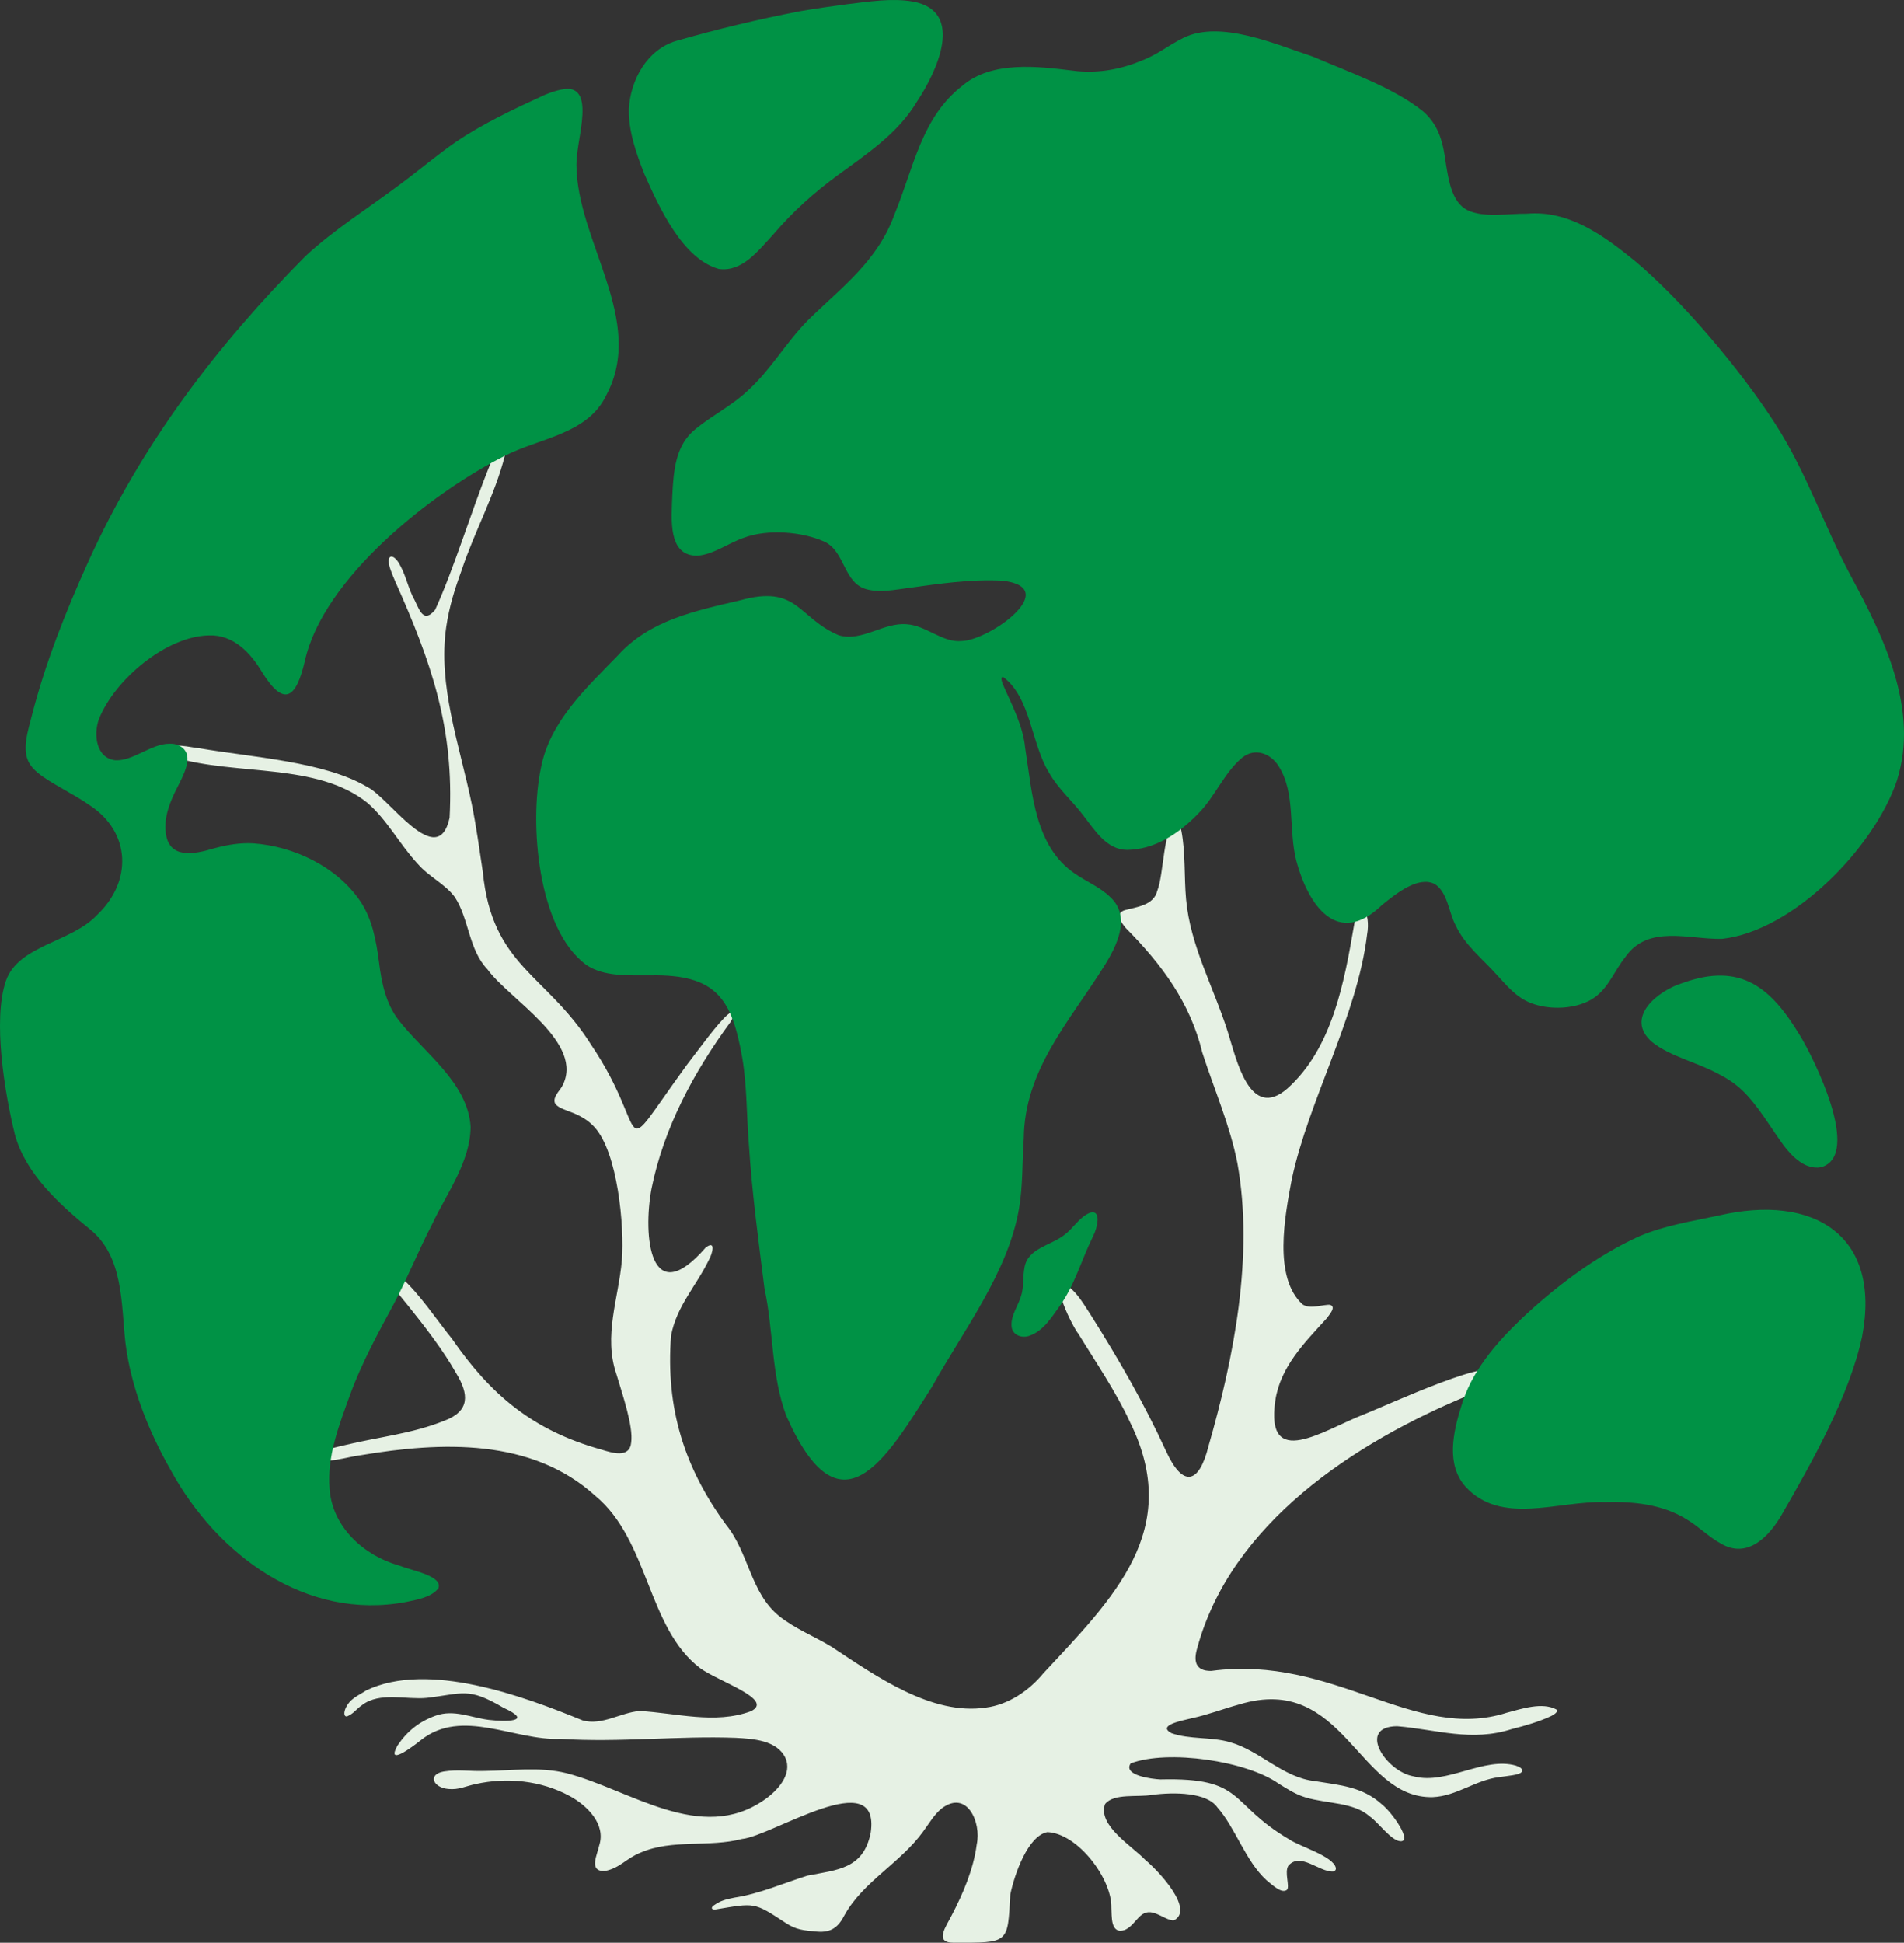 <?xml version="1.0" encoding="UTF-8"?>
<svg id="b" data-name="Layer 2" xmlns="http://www.w3.org/2000/svg" width="538.662" height="549.358" viewBox="0 0 538.662 549.358">
  <rect x="0" y="0" width="538.662" height="549.358" fill="#333333" stroke="none"/>
  <g id="c" data-name="Layer 1">
    <g>
      <path d="M400.086,502.352c9.25,2.379,19.81-5.679,28.787-3.067,1.014.373,2.21.878,1.569,1.859-.745.802-3.757,1.016-6.291,1.387-6.692.805-11.993,5.351-18.781,5.658-21.282.567-25.036-35.228-54.727-26.225-4.396,1.193-8.867,2.919-13.407,3.898-2.594.669-10.058,1.963-5.826,4.237,5.072,1.825,11.333,1.015,16.523,2.549,8.485,2.335,14.997,10.069,24.133,11.017,7.18,1.184,13.325,1.555,18.885,6.567,2.951,2.326,8.67,10.532,5.282,10.428-2.614-.08-6.339-5.408-8.71-7.012-4.521-4.062-12.168-3.574-18.128-5.367-2.783-.813-5.237-2.411-7.693-3.933-8.984-6.354-31.223-9.715-41.824-5.694-2.291,3.403,6.138,4.433,8.392,4.527,24.243-.586,19.019,6.684,36.369,16.89,2.97,2.064,12.634,4.803,13.282,8.145.097.499-.282.986-.79,1.009-3.925.177-9.246-5.604-12.645-1.634-1.171,1.833.468,5.759-.359,6.784-1.472,1.209-3.952-1.152-5.869-2.733-5.899-5.405-8.832-14.953-13.849-20.556-2.985-4.261-12.14-4.361-18.447-3.539-4.021.739-10.837-.551-13.338,2.612-2.155,6.046,7.715,11.896,11.381,15.768,4,3.331,13.859,14.03,8.18,17.077-1.318.249-3.349-1.197-5.174-1.872-4.576-1.836-5.276,3.039-8.789,4.623-4.164,1.352-3.647-3.939-3.809-6.309.198-8.104-9.446-21.007-18.096-21.371-5.517,1.046-9.276,11.838-10.495,17.622-.771,14.035-.25,13.66-16.082,13.66-5.571,0-2.022-4.668-.509-7.71,3.218-6.159,6.201-13.116,7.094-20.087,1.36-6.192-2.725-15.571-9.881-10.203-2.145,1.709-3.642,4.337-5.268,6.542-6.396,8.867-17.014,14.205-22.241,23.633-1.66,3.23-3.604,5.059-7.822,4.683-3.843-.342-5.865-.499-8.803-2.431-9.148-6.014-8.686-5.683-19.972-3.816-.963.055-1.423-.445-.3-1.231,1.958-1.348,3.325-1.626,5.698-2.121,7.211-1.095,13.799-4.066,20.696-6.223,8.437-1.671,15.856-1.853,17.9-12.156,2.871-19.595-27.834.961-36.418,1.775-9.291,2.442-19.712-.017-28.644,3.844-4.124,1.617-5.795,4.355-10.097,5.219-4.841.262-2.124-4.78-1.669-7.174,2.016-6.09-3.461-11.402-8.406-14.059-8.089-4.368-17.647-5.306-26.501-3.355-3,.621-4.737,1.692-7.795,1.401-4.277-.392-5.887-4.104-1.308-4.938,4.201-.673,7.097-.036,11.329-.16,7.803-.068,15.788-1.287,23.465.632,18.005,4.659,37.909,20.066,55.935,7.539,3.754-2.571,8.062-7.302,5.951-11.897-2.336-4.947-9.113-5.387-14.005-5.636-16.352-.615-32.685,1.362-49.619.302-13.034.528-27.853-8.877-39.45.317-2.377,1.928-10.035,7.619-6.629,1.517,2.695-3.965,6.066-6.731,10.769-8.416,5.208-1.864,10.039.574,15.065,1.198,4.507.528,13.058.652,4.079-3.459-9.943-5.869-11.383-3.972-21.647-2.774-5.793.575-13.31-1.777-18.286,2.028-1.896,1.323-2.185,2.253-4.171,3.174-.82.272-1.14-.65-.591-2.081,1.265-2.956,3.437-3.603,5.943-5.245,17.446-8.298,44.187,1.521,61.245,8.518,5.414,1.496,10.675-2.229,16.054-2.684,10.369.551,21.264,3.821,31.463.087,6.917-3.305-9.135-8.394-14.347-12.214-14.963-11.413-14.402-36.047-29.579-48.667-18.099-16.464-43.725-15.336-66.397-11.525-3.906.447-9.521,2.561-12.945.924-.347-.371-.055-.883.783-1.392,2.297-1.266,5.247-1.801,7.847-2.427,9.721-2.341,18.773-3.173,27.897-6.835,7.376-2.746,6.999-7.531,3.429-13.414-3.795-6.702-9.106-13.523-13.748-19.29-1.821-2.264-4.036-4.684-4.955-7.413-.7-2.653,2.069-1.393,3.177-.378,5.298,4.79,9.905,11.863,14.296,17.285,10.904,15.722,22.687,25.889,42.285,31.349,3.019.915,8.031,2.568,8.437-2.064.599-4.578-2.418-13.346-4.196-19.304-3.706-10.835.589-21.276,1.555-32.138.752-9.708-1.183-30.525-7.744-37.67-1.801-2.013-4.228-3.392-7.076-4.417-1.4-.568-3.742-1.269-4.172-2.535-.463-1.643,1.23-3.178,2.037-4.528,6.812-12.277-15.075-24.762-21.056-33.131-5.358-5.581-5.172-14.171-9.246-20.436-2.712-3.69-7.442-5.831-10.475-9.384-5.065-5.419-8.633-12.435-14.265-17.286-14.23-11.443-37.118-7.615-54.55-12.847-1.501-.618-2.592-1.441-2.548-2.114,1.309-2.338,7.222-.643,9.635-.457,14.473,2.496,35.521,3.778,47.436,10.943,5.952,2.739,19.918,24.036,23.278,8.714,1.343-25.292-5.085-43.844-15.351-66.783-1.016-2.358-1.906-4.499-1.873-5.817.002-1.794,1.466-1.668,2.801.445,1.965,3.305,2.204,5.627,4.027,9.667,1.636,2.686,2.639,8.078,6.307,3.679,5.424-11.879,10.262-28.011,15.273-40.41.551-1.53,1.392-3.187,2.346-4.326,1.271-1.416,2.286-.867,2.113,1.105-2.794,11.104-8.619,21.52-12.244,32.463-1.952,5.319-3.502,10.297-4.336,15.898-2.462,16.674,3.745,33.442,7.177,50.029,1.281,6.203,2.235,13.216,3.16,19.338,2.616,26.751,18.002,28.883,30.589,48.8,17.541,25.953,6.079,34.639,27.142,5.769,3.192-4.114,8.759-11.894,11.643-14.268,2.438-1.946,1.74.424.753,2.081-10.406,14.158-18.905,29.922-22.397,47.194-2.479,13.158-.531,34.902,15.324,16.655,3.068-2.322,1.804,1.917.987,3.332-3.638,7.573-9.19,13.132-10.784,21.575-1.579,20.546,3.804,37.444,15.56,53.469,6.417,7.889,6.894,19.188,14.93,25.76,4.486,3.626,10.025,5.784,14.916,8.748,12.673,8.38,28.361,19.506,43.674,17.199,6.307-.805,12.196-4.753,16.24-9.681,19.868-21.322,39.581-40.567,24.521-71.032-4.007-8.707-9.643-16.87-14.623-25.023-1.254-1.327-9.007-16.314-2.627-13.196,2.517,1.913,4.394,5.236,6.159,7.93,7.9,12.501,15.095,24.995,21.26,38.419,4.722,10.358,9.308,9.552,12.027-1.287,7.151-24.886,12.895-53.756,8.196-80.038-2.102-10.746-6.571-20.889-9.927-31.282-3.398-14.069-11.387-24.89-21.674-35.264-1.273-1.575-3.215-4.01-.315-5.021,3.401-.933,8.218-1.357,9.227-5.45,1.911-4.678,1.681-17.978,5.263-19.68.601.028,1.174.969,1.557,2.614,1.22,6.219.765,13.1,1.342,19.414,1.171,13.155,7.862,25.036,11.804,37.514,2.382,7.472,6.116,25.35,16.88,15.986,12.756-11.437,16.091-30.132,18.875-46.367,1.646-8.974,4.773-3.215,3.653,2.84-2.774,23.081-16.592,46.958-21.323,69.288-1.92,10.223-5.32,27.708,3.081,35.321,2.163,1.488,6.143-.113,7.814.125,1.792.616-.333,2.861-.983,3.791-6.276,6.893-13.168,13.712-14.573,23.372-2.832,19.754,13.623,8.293,24.942,3.852,6.022-2.299,39.66-18.021,37.403-10.981-.96,2.002-4.737,4.406-7.363,5.409-32.875,13.559-67.513,36.481-77.046,71.567-1.073,3.603-.624,6.549,3.949,6.491,34.849-4.65,57.345,20.256,83.645,11.814,4.29-1.137,10.023-3.048,14.007-.91.522.499-.115,1.162-1.516,1.879-3.226,1.532-7.429,2.762-11.05,3.657-11.484,3.713-21.349.124-32.508-.798-11.48.12-3.159,12.847,4.655,14.171l.187.045Z" fill="#e6f1e4"/>
      <g>
        <path d="M536.654,220.754c-6.399,18.902-29.287,42.52-49.502,44.732-9.275.199-20.897-4.162-27.335,5.164-3.003,3.711-4.681,8.557-8.659,11.389-4.758,3.411-12.786,3.756-18.243,1.527-3.88-1.54-6.568-4.757-9.313-7.756-4.204-4.715-9.192-8.525-11.824-14.217-1.914-3.636-2.249-9.374-5.9-11.622-4.685-2.365-10.994,2.819-14.85,5.899-12.693,12.3-20.928.004-24.286-12.439-2.296-8.959-.094-19.228-5.075-26.901-2.268-3.501-6.598-5.16-10.17-2.335-5.116,4.176-7.811,11.209-12.501,15.866-5.426,5.627-12.33,10.225-20.197,10.274-5.762-.119-8.981-5.467-12.178-9.567-3.17-4.278-7.197-7.588-9.86-12.333-5-8.075-5.099-21.1-12.903-26.957-.631-.2-.699.465-.229,1.837,2.49,5.747,5.809,11.768,6.413,18.267,2.02,12.543,2.574,27.695,14.112,35.502,3.149,2.177,7.073,3.794,9.807,6.463,6.271,5.606,1.953,14.07-1.732,19.89-9.733,15.516-22.393,29.104-22.59,48.496-.48,6.783-.211,13.248-1.353,19.897-3.128,18.045-15.739,34.383-24.577,50.256-13.079,20.635-25.979,42.92-41.28,8.208-4.283-11.521-3.529-23.845-6.156-35.994-1.734-13.844-3.506-26.805-4.424-40.943-.647-8.074-.511-16.282-1.843-24.169-2.95-16.862-7.429-23.667-25.857-23.383-6.103-.05-13.236.524-18.363-3.008-13.659-10.128-16.047-39.882-12.782-55.489,2.422-13.171,12.889-22.782,21.829-31.992,8.984-9.899,21.479-12.496,34.451-15.528,16.535-4.612,16.321,4.886,28.018,9.853,6.602,1.916,12.679-3.722,19.25-3.119,5.537.36,10.086,5.293,15.586,4.734,7.99-.243,28.685-15.226,11.272-17.064-9.006-.432-17.45.851-26.543,2.095-3.745.494-7.824,1.322-11.486.401-6.858-1.643-6.153-10.808-12.224-13.551-6.254-2.78-15.968-3.628-22.865-1.013-4.264,1.503-8.604,4.76-13.12,5.033-8.33-.062-7.191-10.451-6.961-17.18.357-6.777.839-14.134,6.61-18.696,4.614-3.79,10.276-6.604,14.663-10.753,6.595-5.944,10.854-13.659,17.139-20.022,9.605-9.37,19.697-16.695,24.459-29.93,5.467-13.273,7.589-27.377,19.27-36.399,8.341-7.021,21.233-5.422,31.161-4.205,6.327.848,12.741-.138,18.68-2.524,5.399-1.994,7.638-4.246,12.649-6.765,10.545-5.139,26.254,1.949,36.591,5.321,9.981,4.307,22.95,8.776,31.27,15.569,4.622,4.076,5.624,9.183,6.421,15.092.755,4.563,1.715,10.545,5.969,12.719,4.631,2.306,11.575.979,16.88,1.048,11.908-1.041,21.729,6.162,30.687,13.47,13.13,11.033,29.677,30.49,39.635,46.029,9.099,14.179,13.435,28.234,21.478,43.221,9.323,17.323,19.164,37.524,12.936,57.421l-.054.181Z" fill="#009245"/>
        <path d="M171.528,111.753c-5.253,11.046-18.812,12.068-28.638,17.107-20.661,10.331-51.511,34.64-56.653,58.095-2.355,10.068-5.673,13.443-12.045,3.192-3.243-5.513-8.18-10.731-15.034-10.469-12.012.157-26.63,12.376-31.147,23.616-1.627,4.357-.836,11.041,4.54,11.682,5.057.348,10.281-4.753,15.483-4.669,2.594-.109,5.034,1.517,4.997,4.216.084,2.27-1.322,5.118-2.877,8.144-2.002,3.893-3.813,8.347-3.265,12.795.871,7.455,7.866,6.213,13.645,4.434,3.59-.967,7.335-1.631,11.104-1.417,11.501.828,23.604,6.584,30.229,16.277,3.479,5.109,4.576,11.332,5.375,17.408.701,5.759,1.944,11.611,5.434,16.179,7.133,9.238,19.703,17.744,20.467,30.296-.075,9.917-6.755,18.781-10.873,27.501-3.882,7.445-6.972,15.289-10.903,22.666-4.448,8.232-9.097,16.744-12.279,25.475-3.14,8.682-6.653,17.587-5.833,26.874.812,10.654,9.666,18.705,19.551,21.51,3.948,1.546,12.574,2.984,11.205,6.495-2.046,2.545-5.784,3.125-9.112,3.842-28.309,5.367-53.532-13.245-66.699-37.462-6.203-10.866-11.241-23.582-12.724-35.916-1.213-11.043-.539-24.404-10.032-32.019-8.303-6.754-18.197-15.592-21.237-26.782-2.886-11.775-6.307-32.409-2.556-43.389,3.481-10.192,18.517-10.922,25.735-18.639,10.12-9.473,9.674-23.478-2.046-31.105-4.571-3.239-10.982-6.168-14.541-9.077-1.186-.971-2.237-2.097-2.851-3.476-1.615-3.73-.044-8.439.989-12.496,3.825-15.022,9.603-29.576,15.921-43.545,15.218-33.645,36.449-61.318,61.519-86.625,8.223-7.615,17.699-13.525,26.743-20.293,5.397-4.003,10.679-8.469,15.78-11.989,7.693-5.254,16.808-9.497,25.144-13.326,2.606-1.103,6.525-2.355,8.238-1.398,1.645.667,2.386,2.536,2.493,5.076.202,5.138-1.634,10.86-1.703,16.097.168,21.743,19.653,43.854,8.538,64.958l-.081.158Z" fill="#009245"/>
        <path d="M526.788,378.073c-3.707,16.934-14.231,35.531-22.677,50.173-3.53,6.169-9.696,12.68-17.215,8.25-3.323-1.784-6.286-4.796-9.611-6.798-7.013-4.396-15.331-5.171-23.416-4.928-13.034-.421-29.182,6.698-39.299-4.422-5.51-6.231-3.459-15.344-1.193-22.612,2.85-9.8,9.688-17.751,16.954-24.715,9.297-8.82,21.247-17.973,33.563-23.491,7.24-3.045,14.516-4.128,22.227-5.786,26.938-6.299,46.17,5.53,40.704,34.125l-.037.202Z" fill="#009245"/>
        <path d="M515.12,330.081c-4.315.768-8.055-2.939-10.502-6.175-3.753-5.14-7.395-11.522-11.778-15.643-2.12-2.021-4.608-3.572-7.231-4.87-5.68-3.01-13.166-4.725-18.172-8.688-7.994-6.864,1.523-14.587,8.701-16.765,16.471-5.938,25.014,1.509,33.058,14.821,3.764,6.091,17.702,33.857,6.065,37.288l-.142.033Z" fill="#009245"/>
        <path d="M259.391,28.777c-5.331,8.918-14.047,14.68-22.425,20.792-6.599,4.85-12.577,10.156-17.957,16.467-4.638,5.053-9.064,10.9-15.617,10.03-10.235-2.8-16.868-17.316-21.082-26.839-2.316-5.841-4.562-12.248-4.392-18.501.485-8.151,5.122-16.647,13.289-19.134,11.624-3.338,23.204-6.117,35.162-8.43,4.519-.774,8.899-1.4,13.431-1.998,5.938-.696,12.418-1.768,18.457-.736,14.904,2.732,6.717,19.904,1.242,28.181l-.108.168Z" fill="#009245"/>
        <path d="M309.241,349.576c-3.293,6.652-5.177,13.855-9.545,19.914-2.224,3.05-4.411,6.703-8.246,8.153-2.335.976-5.26-.137-5.277-2.836-.16-2.854,1.862-5.561,2.684-8.276.871-2.624.453-5.466.991-8.145.95-5.456,7.452-6.176,11.26-9.175,2.57-1.89,4.306-5.134,7.337-6.308,3.343-.869,1.894,4.606.876,6.486l-.08.187Z" fill="#009245"/>
      </g>
    </g>
  </g>
</svg>